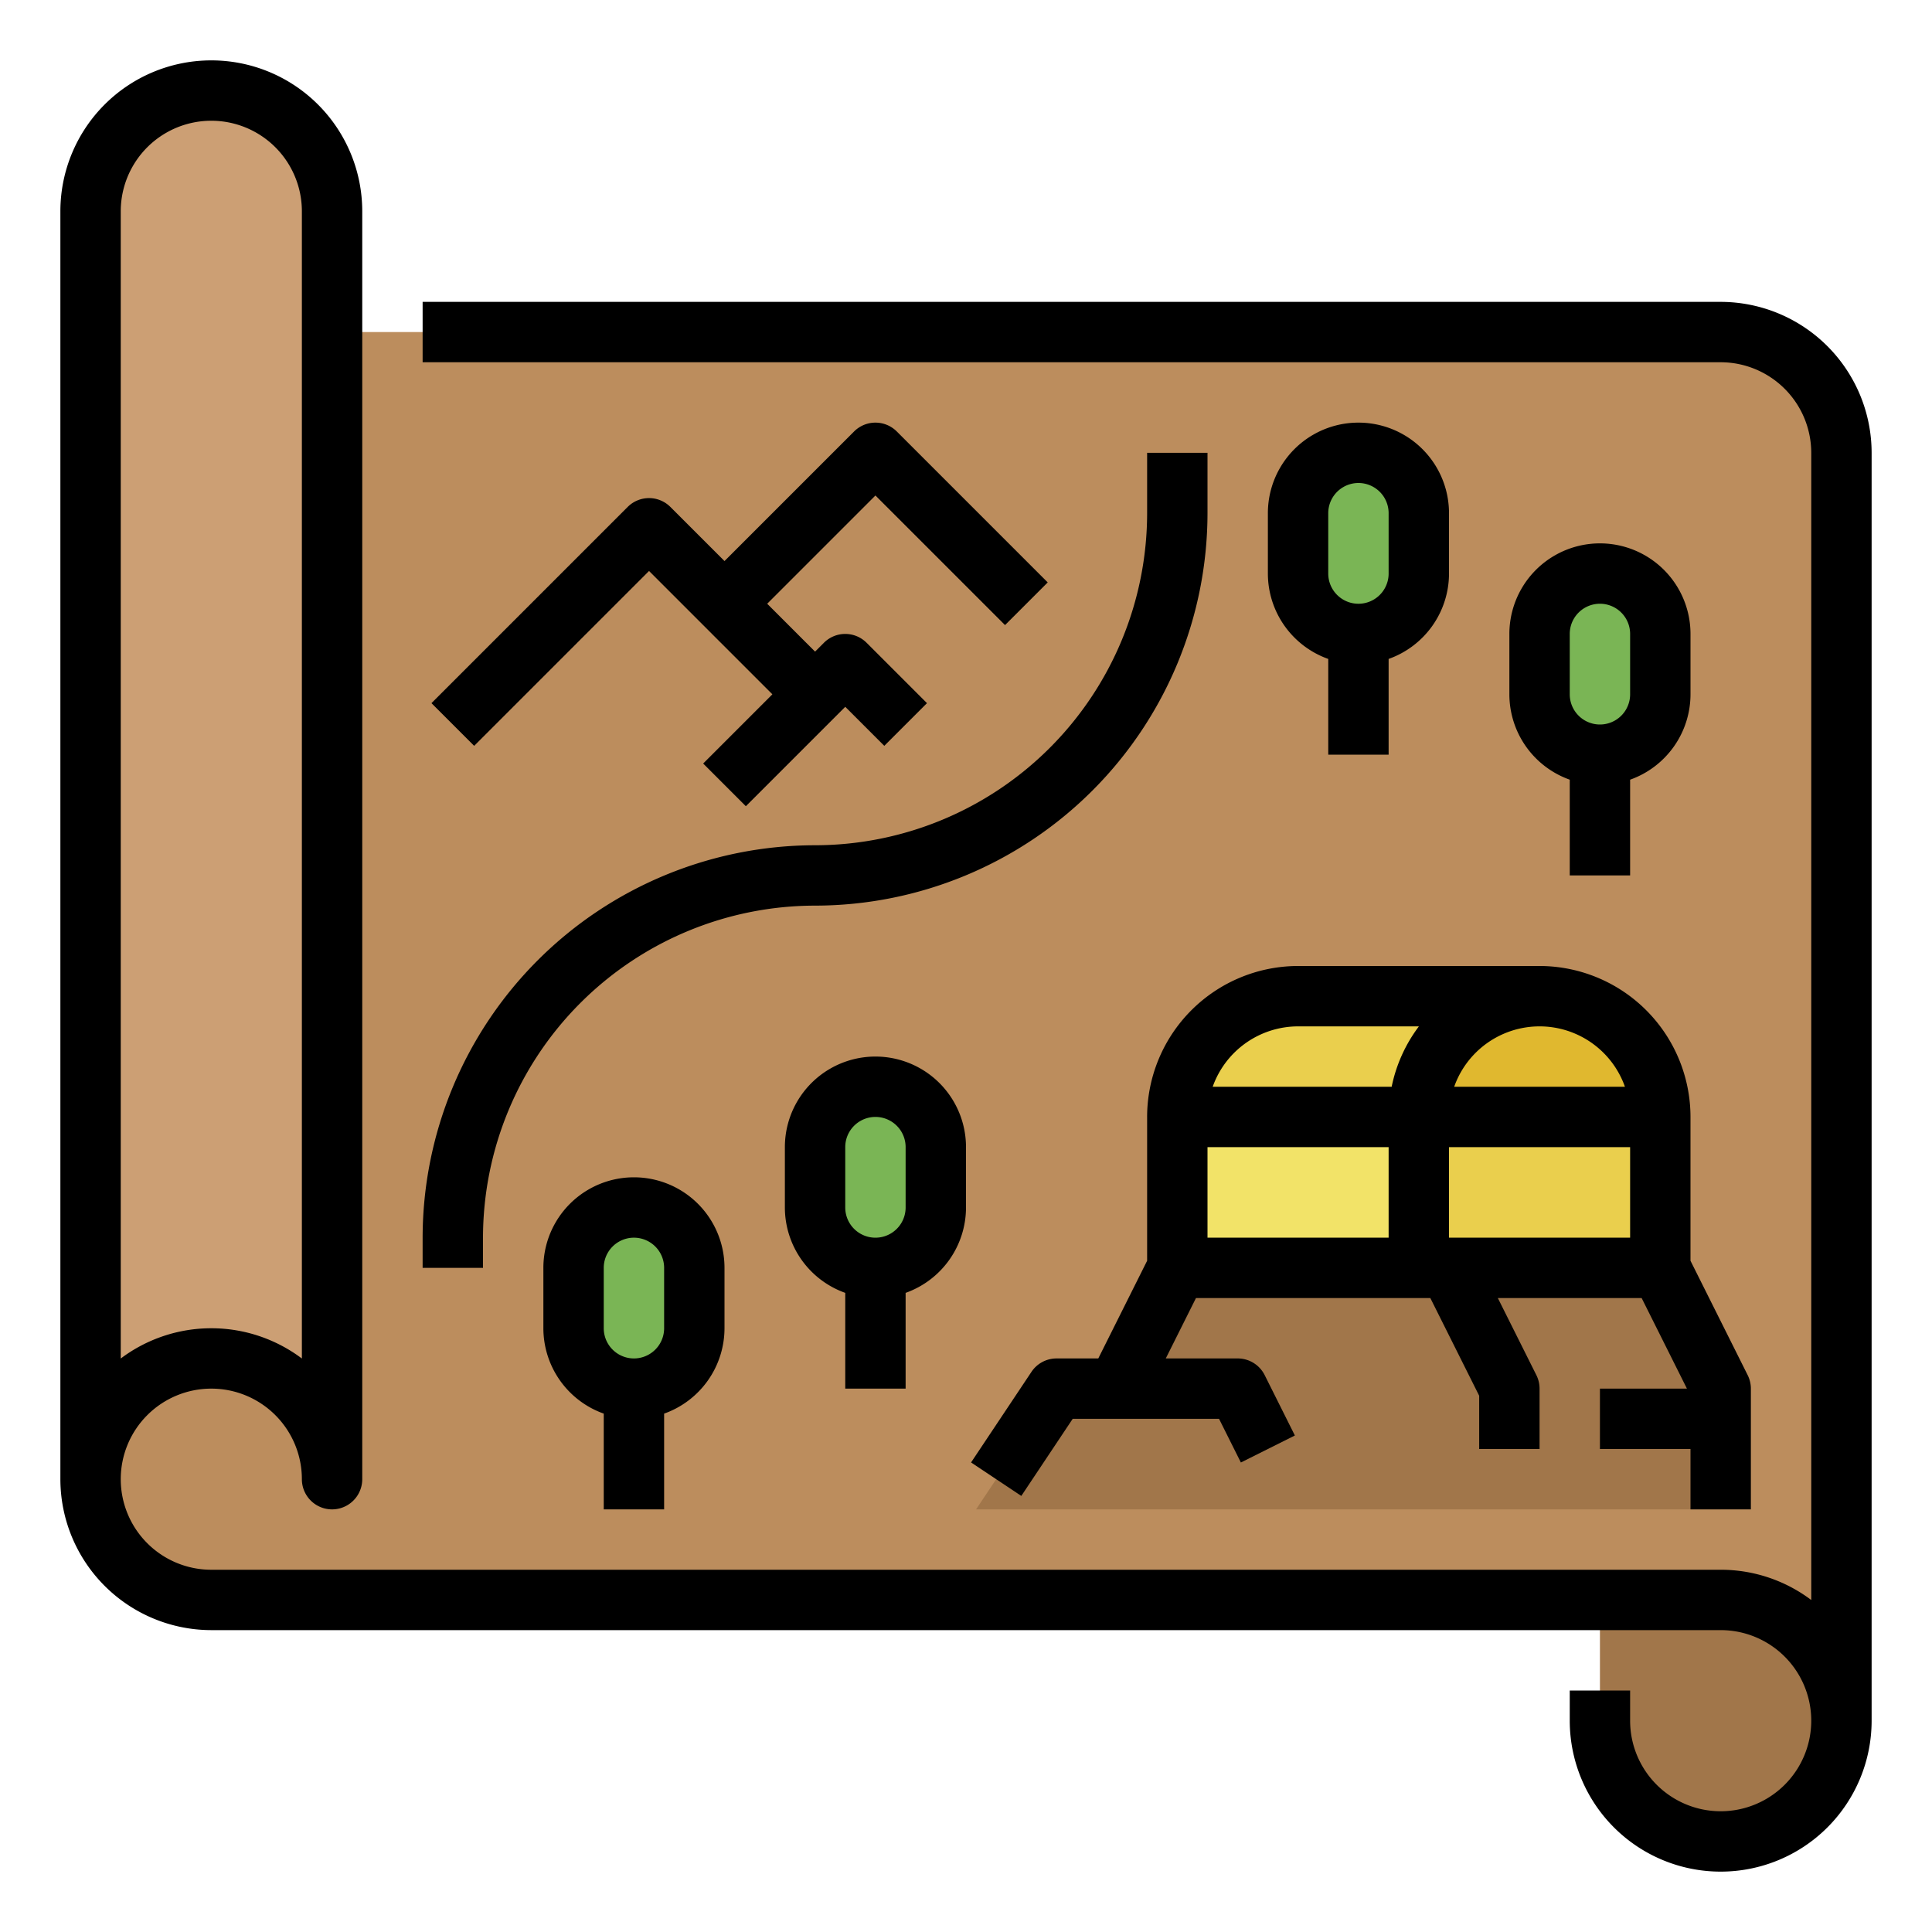 <svg height="512" viewBox="0 0 512 512" width="512" xmlns="http://www.w3.org/2000/svg"><g id="Fill_out_line" data-name="Fill out line"><path d="m456 88h-432v304a32 32 0 0 0 32 32h400a32 32 0 0 1 32 32v-336a32 32 0 0 0 -32-32z" fill="#bc8d5d"/><path d="m424 424h32a32 32 0 0 1 32 32 32 32 0 0 1 -32 32 32 32 0 0 1 -32-32v-32a0 0 0 0 1 0 0z" fill="#a1764a"/><path d="m24 392a32 32 0 0 1 32-32 32 32 0 0 1 32 32v-336a32 32 0 0 0 -32-32 32 32 0 0 0 -32 32z" fill="#cc9f74"/><path d="m456 368v32h-197.33l21.33-32h16l16-32h128z" fill="#a1764a"/><path d="m376 296h64v40h-64z" fill="#eacf4d"/><path d="m312 296h64v40h-64z" fill="#f2e368"/><path d="m344 264h64a32 32 0 0 1 32 32 0 0 0 0 1 0 0h-128a0 0 0 0 1 0 0 32 32 0 0 1 32-32z" fill="#eacf4d"/><path d="m408 264a32 32 0 0 1 32 32 0 0 0 0 1 0 0h-64a0 0 0 0 1 0 0 32 32 0 0 1 32-32z" fill="#e0b82f"/><g fill="#7ab555"><rect height="48" rx="16" width="32" x="152" y="320"/><rect height="48" rx="16" width="32" x="216" y="288"/><rect height="48" rx="16" width="32" x="344" y="120"/><rect height="48" rx="16" width="32" x="408" y="152"/></g><path d="m456 80h-344v16h344a24.027 24.027 0 0 1 24 24v304.019a39.795 39.795 0 0 0 -24-8.019h-400a24 24 0 1 1 24-24 8 8 0 0 0 16 0v-336a40 40 0 0 0 -80 0v336a40.046 40.046 0 0 0 40 40h400a24 24 0 1 1 -24 24v-8h-16v8a40 40 0 0 0 80 0v-336a40.046 40.046 0 0 0 -40-40zm-424-24a24 24 0 0 1 48 0v304.019a39.924 39.924 0 0 0 -48 0z"/><path d="m232 131.313 34.343 34.343 11.314-11.313-40-40a8.001 8.001 0 0 0 -11.314 0l-34.343 34.343-14.343-14.343a8.001 8.001 0 0 0 -11.314 0l-52 52 11.314 11.313 46.343-46.343 32.686 32.686-18.343 18.343 11.314 11.313 26.343-26.343 10.343 10.343 11.314-11.313-16-16a8.001 8.001 0 0 0 -11.314 0l-2.343 2.343-12.686-12.686z"/><path d="m128 328a88.1 88.1 0 0 1 88-88 104.118 104.118 0 0 0 104-104v-16h-16v16a88.1 88.1 0 0 1 -88 88 104.118 104.118 0 0 0 -104 104v8h16z"/><path d="m304 296v38.112l-12.944 25.888h-11.056a7.999 7.999 0 0 0 -6.656 3.562l-16 24 13.312 8.875 13.625-20.438h38.774l5.789 11.578 14.311-7.155-8-16a7.999 7.999 0 0 0 -7.155-4.422h-19.056l8-16h62.111l12.944 25.889v14.111h16v-16a7.996 7.996 0 0 0 -.845-3.578l-10.211-20.422h38.111l12 24h-23.056v16h24v16h16v-32a7.996 7.996 0 0 0 -.845-3.578l-15.155-30.311v-38.112a40.046 40.046 0 0 0 -40-40h-64a40.046 40.046 0 0 0 -40 40zm16 8h48v24h-48zm112 24h-48v-24h48zm-1.376-40h-45.248a23.995 23.995 0 0 1 45.248 0zm-86.624-16h32.022a39.831 39.831 0 0 0 -7.217 16h-47.429a24.039 24.039 0 0 1 22.624-16z"/><path d="m176 400v-25.376a24.038 24.038 0 0 0 16-22.624v-16a24 24 0 0 0 -48 0v16a24.038 24.038 0 0 0 16 22.624v25.376zm-16-64a8 8 0 0 1 16 0v16a8 8 0 0 1 -16 0z"/><path d="m240 368v-25.376a24.038 24.038 0 0 0 16-22.624v-16a24 24 0 0 0 -48 0v16a24.038 24.038 0 0 0 16 22.624v25.376zm-16-64a8 8 0 0 1 16 0v16a8 8 0 0 1 -16 0z"/><path d="m368 200v-25.376a24.038 24.038 0 0 0 16-22.624v-16a24 24 0 0 0 -48 0v16a24.038 24.038 0 0 0 16 22.624v25.376zm-16-64a8 8 0 0 1 16 0v16a8 8 0 0 1 -16 0z"/><path d="m432 232v-25.376a24.038 24.038 0 0 0 16-22.624v-16a24 24 0 0 0 -48 0v16a24.038 24.038 0 0 0 16 22.624v25.376zm-16-64a8 8 0 0 1 16 0v16a8 8 0 0 1 -16 0z"/></g></svg>